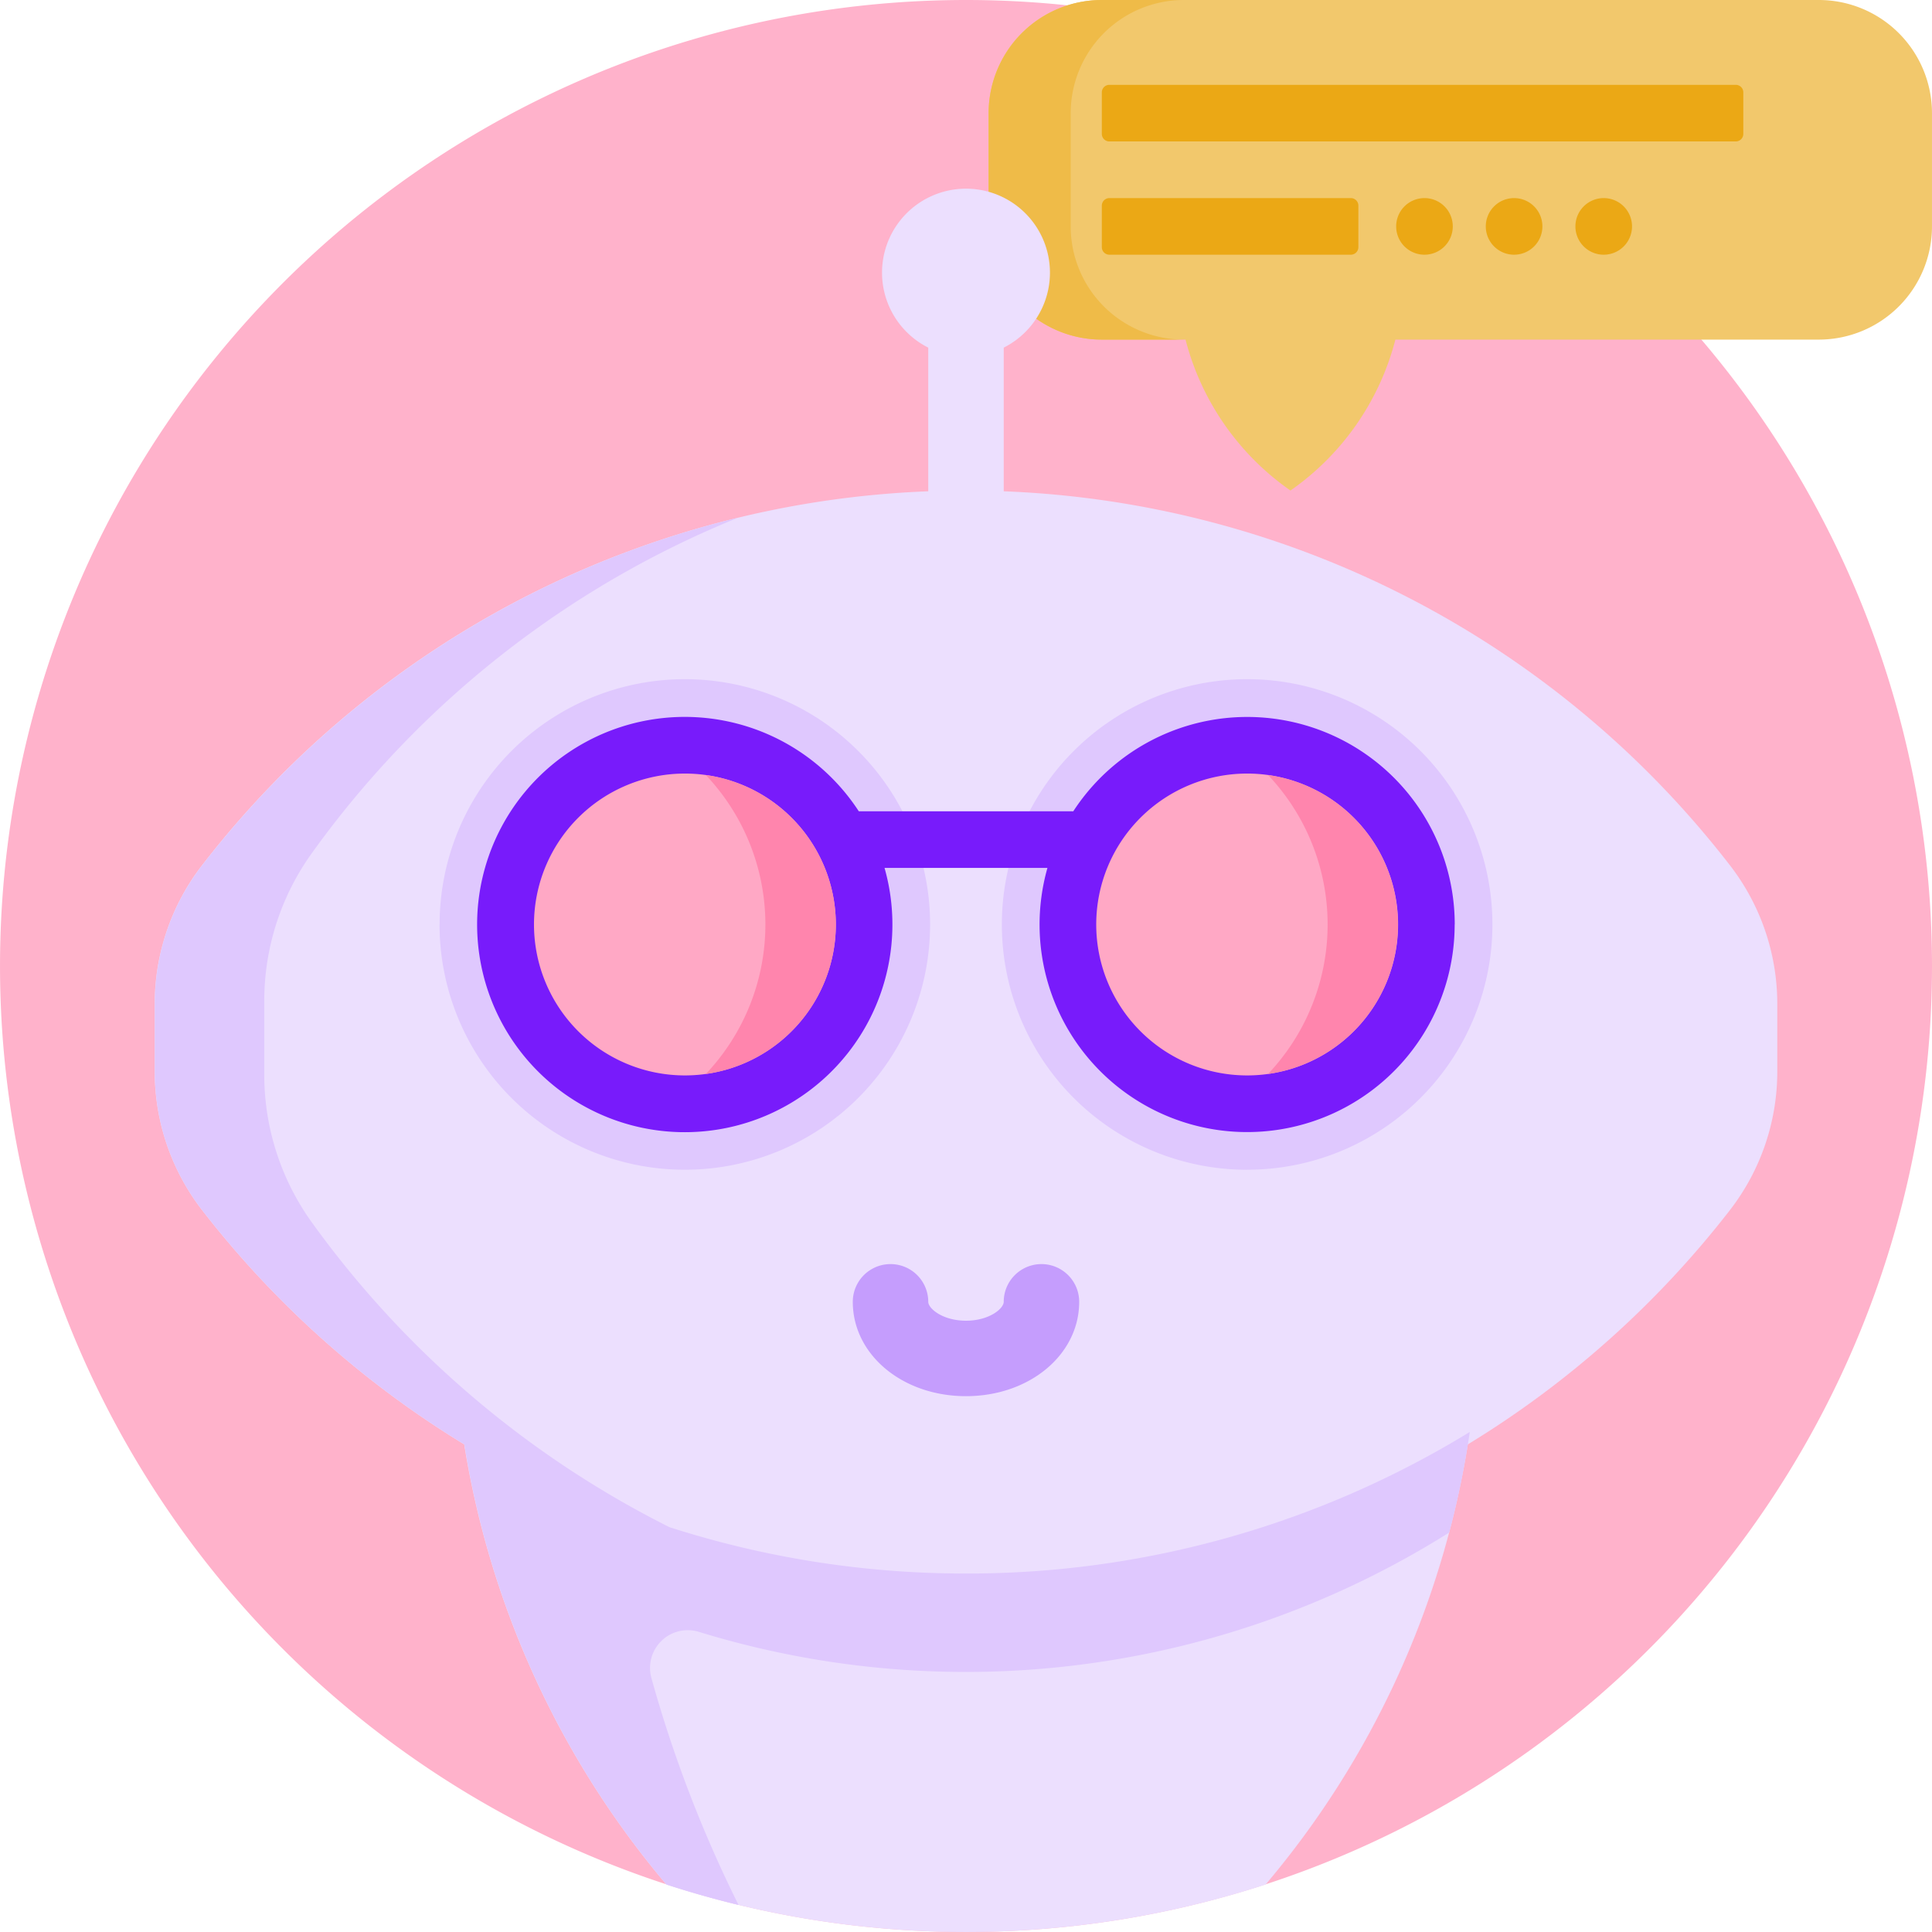 <svg xmlns="http://www.w3.org/2000/svg" width="98.563" height="98.563" viewBox="0 0 98.563 98.563">
  <g id="Group_9734" data-name="Group 9734" transform="translate(0 0)">
    <path id="Path_3057" data-name="Path 3057" d="M1351.96,753.781a49.281,49.281,0,1,1-49.281-49.281A49.281,49.281,0,0,1,1351.96,753.781Z" transform="translate(-1253.397 -704.5)" fill="#ffb2cb"/>
    <path id="Path_3058" data-name="Path 3058" d="M1563.523,710.275v5.775a5.775,5.775,0,0,1-5.775,5.775h-21.6a13.5,13.5,0,0,1-5.353,7.7,13.5,13.5,0,0,1-5.353-7.7h-4.272a5.775,5.775,0,0,1-5.775-5.775v-5.775a5.775,5.775,0,0,1,5.775-5.775h36.576A5.775,5.775,0,0,1,1563.523,710.275Z" transform="translate(-1464.961 -704.5)" fill="#f2c86c"/>
    <path id="Path_3059" data-name="Path 3059" d="M1525.359,721.825h-4.187a5.775,5.775,0,0,1-5.775-5.775v-5.775a5.775,5.775,0,0,1,5.775-5.775h4.187a5.775,5.775,0,0,0-5.775,5.775v5.775A5.775,5.775,0,0,0,1525.359,721.825Z" transform="translate(-1464.961 -704.5)" fill="#efbb48"/>
    <path id="Path_3060" data-name="Path 3060" d="M1578.123,727.385V729.5a.385.385,0,0,1-.385.385h-31.956a.385.385,0,0,1-.385-.385v-2.118a.385.385,0,0,1,.385-.385h31.956A.385.385,0,0,1,1578.123,727.385Zm-20.02,5.39h-12.321a.385.385,0,0,0-.385.385v2.118a.385.385,0,0,0,.385.385H1558.1a.385.385,0,0,0,.385-.385V733.16A.385.385,0,0,0,1558.1,732.775Zm8.326,0a1.444,1.444,0,1,0,1.444,1.444A1.444,1.444,0,0,0,1566.428,732.775Zm-4.572,0a1.444,1.444,0,1,0,1.444,1.444A1.444,1.444,0,0,0,1561.856,732.775Zm9.144,0a1.444,1.444,0,1,0,1.444,1.444A1.444,1.444,0,0,0,1571,732.775Z" transform="translate(-1489.186 -722.669)" fill="#eba815"/>
    <path id="Path_3061" data-name="Path 3061" d="M1377.174,796.089v3.449a11.546,11.546,0,0,1-2.417,7.073,49.541,49.541,0,0,1-13.372,11.952,46.041,46.041,0,0,1-10.315,22.454,49.476,49.476,0,0,1-30.569,0,46.037,46.037,0,0,1-10.315-22.454,49.534,49.534,0,0,1-13.372-11.952,11.546,11.546,0,0,1-2.417-7.073v-3.449a11.547,11.547,0,0,1,2.417-7.073,49.2,49.2,0,0,1,37.046-19.077v-7.329a4.283,4.283,0,1,1,3.85,0v7.329a49.2,49.2,0,0,1,37.046,19.077A11.544,11.544,0,0,1,1377.174,796.089Z" transform="translate(-1286.504 -744.875)" fill="#ecdffe"/>
    <path id="Path_3062" data-name="Path 3062" d="M1335.786,895.556a49.044,49.044,0,0,0,25.7-7.222,46.115,46.115,0,0,1-1.049,5.131,46.324,46.324,0,0,1-38.266,5.071,1.925,1.925,0,0,0-2.437,2.342,65.092,65.092,0,0,0,4.447,11.586q-1.866-.451-3.674-1.041a46.033,46.033,0,0,1-10.311-22.455,49.539,49.539,0,0,1-13.376-11.951,11.546,11.546,0,0,1-2.417-7.073V866.5a11.547,11.547,0,0,1,2.417-7.073,49.306,49.306,0,0,1,27.329-17.731,49.776,49.776,0,0,0-21.746,17.124,12.9,12.9,0,0,0-2.417,7.561v3.687a12.9,12.9,0,0,0,2.417,7.561,50.193,50.193,0,0,0,18.256,15.563A49.237,49.237,0,0,0,1335.786,895.556Zm14.342-20.6a12.513,12.513,0,1,0-12.513-12.513A12.513,12.513,0,0,0,1350.127,874.958Zm-41.2-12.513a12.513,12.513,0,1,0,12.513-12.513A12.513,12.513,0,0,0,1308.931,862.445Z" transform="translate(-1286.504 -815.281)" fill="#dfc8fe"/>
    <path id="Path_3063" data-name="Path 3063" d="M1490.947,1041.425c0,2.7-2.537,4.813-5.775,4.813s-5.775-2.114-5.775-4.813a1.925,1.925,0,0,1,3.85,0c0,.339.731.963,1.925.963s1.925-.623,1.925-.963a1.925,1.925,0,1,1,3.85,0Z" transform="translate(-1435.891 -975.011)" fill="#c59dfd"/>
    <path id="Path_3064" data-name="Path 3064" d="M1429.756,905.088a10.588,10.588,0,1,1-20.774-2.888h-8.312a10.593,10.593,0,1,1-1.313-2.888H1410.3a10.587,10.587,0,0,1,19.46,5.775Z" transform="translate(-1355.545 -857.924)" fill="#781bfb"/>
    <path id="Path_3065" data-name="Path 3065" d="M1410.3,917.2a7.7,7.7,0,1,1-7.7-7.7A7.7,7.7,0,0,1,1410.3,917.2Zm20.983-7.7a7.7,7.7,0,1,0,7.7,7.7A7.7,7.7,0,0,0,1431.281,909.5Z" transform="translate(-1367.658 -870.036)" fill="#ffa8c5"/>
    <path id="Path_3066" data-name="Path 3066" d="M1447.082,917.518a7.7,7.7,0,0,1-6.631,7.625,11.087,11.087,0,0,0,0-15.249A7.7,7.7,0,0,1,1447.082,917.518Zm22.052-7.625a11.087,11.087,0,0,1,0,15.249,7.7,7.7,0,0,0,0-15.249Z" transform="translate(-1404.442 -870.354)" fill="#ff85ad"/>
  </g>
</svg>
